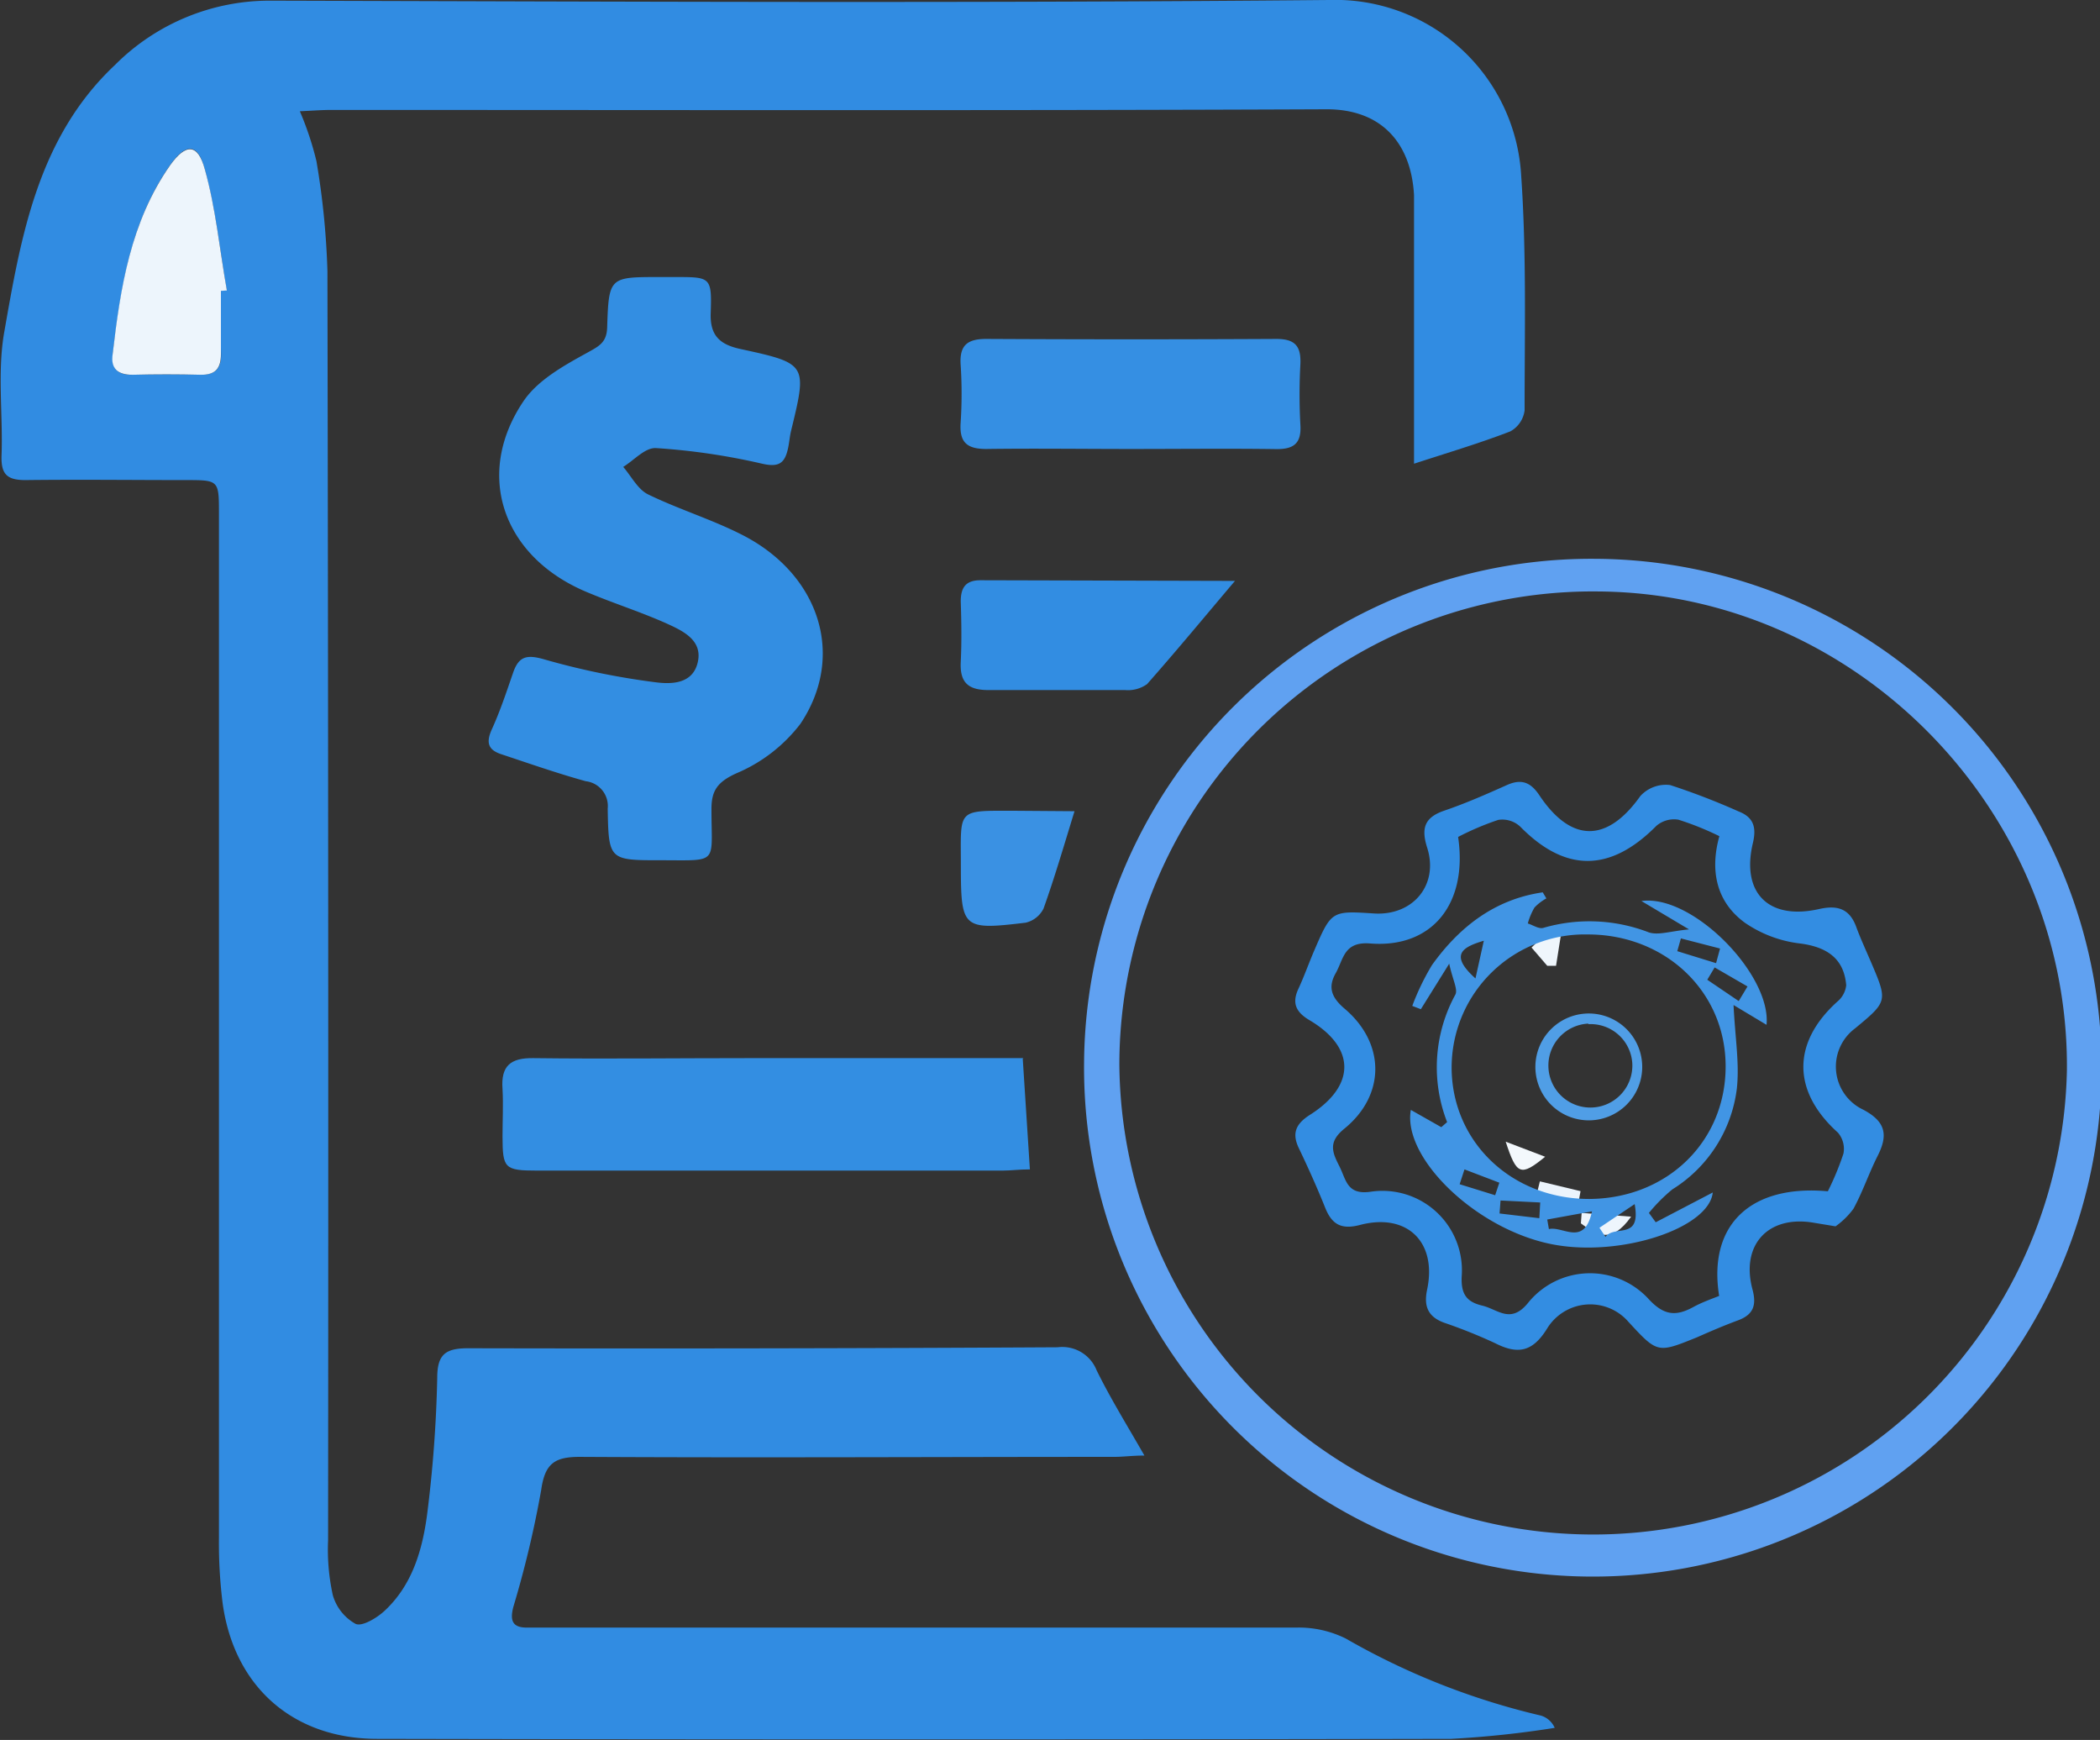 <svg xmlns="http://www.w3.org/2000/svg" viewBox="0 0 191.06 158.27"><rect x="0" y="0" width="191.06" height="158.27" fill="#333333" stroke="none"/><defs><style>.cls-1{fill:#318ce2;}.cls-2{fill:#338ee2;}.cls-3{fill:#358fe3;}.cls-4{fill:#328de2;}.cls-5{fill:#3a91e3;}.cls-6{fill:#edf5fc;}.cls-7{fill:#ecf4fc;}.cls-8{fill:#eef5fc;}.cls-9{fill:#eff6fc;}.cls-10{fill:#f3f8fc;}.cls-11{fill:none;stroke:#60a1f1;stroke-miterlimit:10;stroke-width:2px;}.cls-12{fill:#338de2;}.cls-13{fill:#4195e4;}.cls-14{fill:#509ee6;}</style></defs><g id="Layer_2" data-name="Layer 2"><g id="Layer_1-2" data-name="Layer 1"><path class="cls-1" d="M128.65,42.18V21.34c0-1.2,0-2.4,0-3.59-.26-4.65-2.88-7.83-8-7.81-30.17.13-60.35.06-90.53.06-.85,0-1.69.07-2.84.12a28.3,28.3,0,0,1,1.51,4.54,71.53,71.53,0,0,1,1,10q.11,57.72.06,115.44a19.29,19.29,0,0,0,.43,5,4.36,4.36,0,0,0,2.07,2.61c.59.27,1.91-.52,2.61-1.16,2.54-2.34,3.47-5.55,3.9-8.8a117.13,117.13,0,0,0,.92-12.41c0-2.13.74-2.7,2.8-2.7q26.82.06,53.65-.09a3.36,3.36,0,0,1,3.54,2.09c1.25,2.55,2.77,5,4.35,7.76-1.08,0-1.91.12-2.75.12-16.2,0-32.41.09-48.62,0-2.25,0-3.17.57-3.51,3a94.31,94.31,0,0,1-2.54,10.66c-.31,1.21-.1,1.88,1.26,1.87.56,0,1.12,0,1.68,0q34.12,0,68.26,0a9.6,9.6,0,0,1,4.55,1,65.51,65.51,0,0,0,17.73,7,2,2,0,0,1,1.27,1.12,90.93,90.93,0,0,1-9.41,1q-48.87.1-97.72,0c-7.6,0-13-4.69-14.06-12.3a44.08,44.08,0,0,1-.34-6q0-46.56,0-93.12c0-3.07,0-3.08-3-3.08-4.87,0-9.74-.06-14.61,0-1.7,0-2.22-.56-2.17-2.22.14-3.75-.4-7.61.25-11.26C1.91,21.52,3.44,12.51,10.46,5.91A19.87,19.87,0,0,1,24.63.06C56.73.15,88.82.3,120.91,0A16.94,16.94,0,0,1,138.4,16c.49,7.08.31,14.22.31,21.33a2.55,2.55,0,0,1-1.3,1.91C134.67,40.3,131.84,41.14,128.65,42.18ZM20.1,26.46l.52-.09c-.63-3.66-1-7.38-2-11C18,13,16.92,13,15.49,15,11.87,20.18,11,26.17,10.26,32.21c-.15,1.31.46,1.91,1.8,1.88q3.11-.08,6.21,0c1.33,0,1.87-.57,1.84-1.88C20.07,30.3,20.1,28.38,20.1,26.46Z"/><path class="cls-2" d="M60,25.2h1.44c3.22,0,3.33,0,3.22,3.3-.07,2.05.86,2.84,2.68,3.24,6.12,1.33,6.11,1.37,4.63,7.46-.13.54-.16,1.1-.29,1.65-.3,1.31-.85,1.68-2.38,1.32a59.75,59.75,0,0,0-9.6-1.41c-1-.07-2,1.1-3,1.71.73.84,1.3,2,2.22,2.48,2.78,1.36,5.78,2.27,8.54,3.67,7.08,3.57,9.52,11,5.37,17.21A14.32,14.32,0,0,1,67,70.34c-1.73.79-2.29,1.58-2.27,3.32,0,5,.7,4.59-4.6,4.59-4.7,0-4.76,0-4.84-4.7a2.27,2.27,0,0,0-2-2.49c-2.6-.72-5.14-1.61-7.7-2.46-1.13-.38-1.4-1-.86-2.22.76-1.66,1.34-3.41,1.94-5.15.52-1.54,1.25-1.72,2.89-1.24a67.32,67.32,0,0,0,10,2.06c1.47.2,3.48.21,3.93-1.84S62,57.33,60.53,56.66c-2.4-1.06-4.91-1.85-7.32-2.88-7.52-3.24-10.05-10.67-5.58-17.29,1.29-1.91,3.66-3.23,5.77-4.39,1.1-.61,1.79-.93,1.84-2.3C55.39,25.2,55.44,25.2,60,25.2Z"/><path class="cls-2" d="M93.05,96.29c.22,3.52.43,6.67.65,10.08-1,0-1.72.11-2.49.11H48.88c-3,0-3.15-.21-3.16-3.11,0-1.44.08-2.88,0-4.31-.16-2.1.73-2.84,2.79-2.81,6.53.08,13.07,0,19.61,0h25Z"/><path class="cls-3" d="M102.9,40.84c-4.39,0-8.78-.06-13.17,0-1.78,0-2.45-.62-2.33-2.39a40.45,40.45,0,0,0,0-5.28c-.12-1.83.68-2.35,2.39-2.34q13.17.07,26.34,0c1.73,0,2.25.69,2.18,2.3a50.64,50.64,0,0,0,0,5.51c.11,1.72-.63,2.24-2.25,2.21C111.68,40.79,107.29,40.84,102.9,40.84Z"/><path class="cls-4" d="M112.36,52.84c-2.88,3.4-5.39,6.44-8,9.39a3,3,0,0,1-2,.54c-4.14,0-8.29,0-12.43,0-1.85,0-2.61-.69-2.52-2.55s.06-3.67,0-5.51c0-1.29.47-1.93,1.8-1.93Z"/><path class="cls-5" d="M97.76,73.79c-1,3.26-1.83,6.09-2.82,8.86a2.43,2.43,0,0,1-1.63,1.28c-5.74.69-5.88.53-5.89-5.18,0-5.23-.42-5,4.88-5Z"/><path class="cls-6" d="M20.1,26.46c0,1.92,0,3.84,0,5.75,0,1.31-.51,1.9-1.84,1.88q-3.11-.08-6.21,0c-1.34,0-2-.57-1.8-1.88.7-6,1.61-12,5.23-17.18,1.43-2,2.52-2,3.16.39,1,3.57,1.34,7.29,2,11Z"/><path class="cls-7" d="M143.63,109.27c-1.71,1.35-2.8.49-3.73-1l.2-.81,3.7.89Z"/><path class="cls-8" d="M143.9,110.33l4.5.34c-1.8,2.55-3.18,1.66-4.57.61Z"/><path class="cls-9" d="M139.34,86.19l2.06-2,.72.18-.55,3.48-.8,0Z"/><path class="cls-10" d="M140.58,105.22c-2.24,1.83-2.6,1.66-3.59-1.37Z"/><path class="cls-11" d="M145.08,51.83A45.29,45.29,0,1,1,99.63,96.7,45.16,45.16,0,0,1,145.08,51.83Zm-44.24,45a44.11,44.11,0,0,0,88.21.51c.21-24.15-19.64-44.4-43.67-44.54A44.09,44.09,0,0,0,100.84,96.87Z"/><path class="cls-12" d="M167,111.55l-2-.33c-4.12-.7-6.64,2-5.56,6.06.39,1.44.09,2.3-1.31,2.82s-2.5,1-3.75,1.55c-3.58,1.45-3.58,1.45-6.22-1.41a4.6,4.6,0,0,0-7.41.62c-1.32,2.13-2.67,2.36-4.72,1.32a47.17,47.17,0,0,0-4.66-1.87c-1.45-.54-1.85-1.49-1.53-3,.92-4.34-1.82-7-6.09-5.89-1.67.44-2.55,0-3.17-1.53-.74-1.85-1.56-3.67-2.42-5.47-.65-1.37-.23-2.21,1-3,4.2-2.65,4.19-6.12,0-8.61-1.28-.75-1.65-1.59-1-2.93.5-1.09.9-2.22,1.37-3.32,1.6-3.72,1.6-3.72,5.47-3.47,3.56.23,5.93-2.61,4.84-6-.54-1.72-.26-2.71,1.5-3.33,2-.68,3.86-1.5,5.76-2.35,1.34-.6,2.19-.25,3,1,2.91,4.3,6.16,4.2,9.14,0a3.15,3.15,0,0,1,2.71-1,63.92,63.92,0,0,1,6.23,2.4c1.39.54,1.63,1.48,1.3,2.87-1.08,4.55,1.43,7.06,6.06,6,1.68-.37,2.77,0,3.37,1.71.37,1,.86,2.06,1.3,3.09,1.54,3.6,1.54,3.6-1.44,6.07a4.33,4.33,0,0,0,.73,7.38c2.09,1.1,2.29,2.33,1.32,4.23-.79,1.57-1.35,3.25-2.19,4.79A7.13,7.13,0,0,1,167,111.55Zm-.7-3.19a25.46,25.46,0,0,0,1.42-3.43,2.27,2.27,0,0,0-.5-1.9c-4.16-3.74-4.21-8.16-.07-11.91a2.25,2.25,0,0,0,.82-1.5c-.2-2.44-1.77-3.49-4.21-3.8a11.12,11.12,0,0,1-5-1.88c-2.64-1.92-3.19-4.79-2.33-7.88a26.42,26.42,0,0,0-3.73-1.5,2.47,2.47,0,0,0-2,.56c-4.19,4.23-8.27,4.26-12.39.07a2.39,2.39,0,0,0-2-.61,25.46,25.46,0,0,0-3.65,1.55c.9,6.07-2.36,10.14-8,9.69-2.41-.19-2.41,1.42-3.14,2.71s-.37,2.21.8,3.21c3.72,3.14,3.76,7.85,0,10.92-1.51,1.22-1.11,2.15-.47,3.41s.68,2.65,2.87,2.33a7.23,7.23,0,0,1,8.27,7.66c-.09,1.64.43,2.36,1.86,2.7s2.58,1.7,4.16-.23a7.24,7.24,0,0,1,11-.35c1.4,1.51,2.5,1.56,4.07.7.75-.41,1.57-.7,2.33-1C155.38,111.45,159.23,107.73,166.28,108.36Z"/><path class="cls-13" d="M140.69,81.72a4.49,4.49,0,0,0-1.08.83A6,6,0,0,0,139,84c.48.15,1,.52,1.42.4a15,15,0,0,1,9.59.41c.87.29,2-.12,3.66-.27l-4.33-2.58c4.64-.65,11.83,6.7,11.38,11.26l-3-1.8c.14,2.94.55,5.31.3,7.6a12.61,12.61,0,0,1-5.87,9.17,15.39,15.39,0,0,0-2.13,2.14l.62.85,5.19-2.71c-.35,3.27-8.43,5.93-14.63,4.71-6.95-1.37-13.62-7.89-12.84-12.22l2.77,1.57.53-.46a13.76,13.76,0,0,1,.74-11.58c.27-.47-.24-1.37-.55-2.83l-2.58,4.14-.78-.3a22.29,22.29,0,0,1,1.79-3.71c2.51-3.51,5.76-6,10.08-6.62Zm3.94,27.34C151.7,109,157,103.83,157,97s-5.51-12-12.53-12a12.12,12.12,0,0,0-12.4,12.15C132.11,103.89,137.55,109.08,144.63,109.06Zm13.56-18,.8-1.33L156,88l-.67,1.12Zm-9.47,18.47-3.2,2.15.55.83C146.9,111.37,149.34,112.89,148.72,109.51Zm7.41-21.92.36-1.33-3.56-.92-.33,1.16Zm-16.08,23.2.08-1.43-3.61-.18-.09,1.18Zm.72.12.15.87c1.29-.3,3.22,1.64,3.92-1.61ZM134.24,89l.76-3.43C133.14,86.13,131.78,86.8,134.24,89Zm-1,17.37-.44,1.35,3.23,1,.38-1.14Z"/><path class="cls-14" d="M149.41,97.11a4.86,4.86,0,1,1-4.78-4.92A4.86,4.86,0,0,1,149.41,97.11Zm-4.9-4a3.82,3.82,0,1,0,4,3.65A3.8,3.8,0,0,0,144.51,93.16Z"/></g></g></svg>